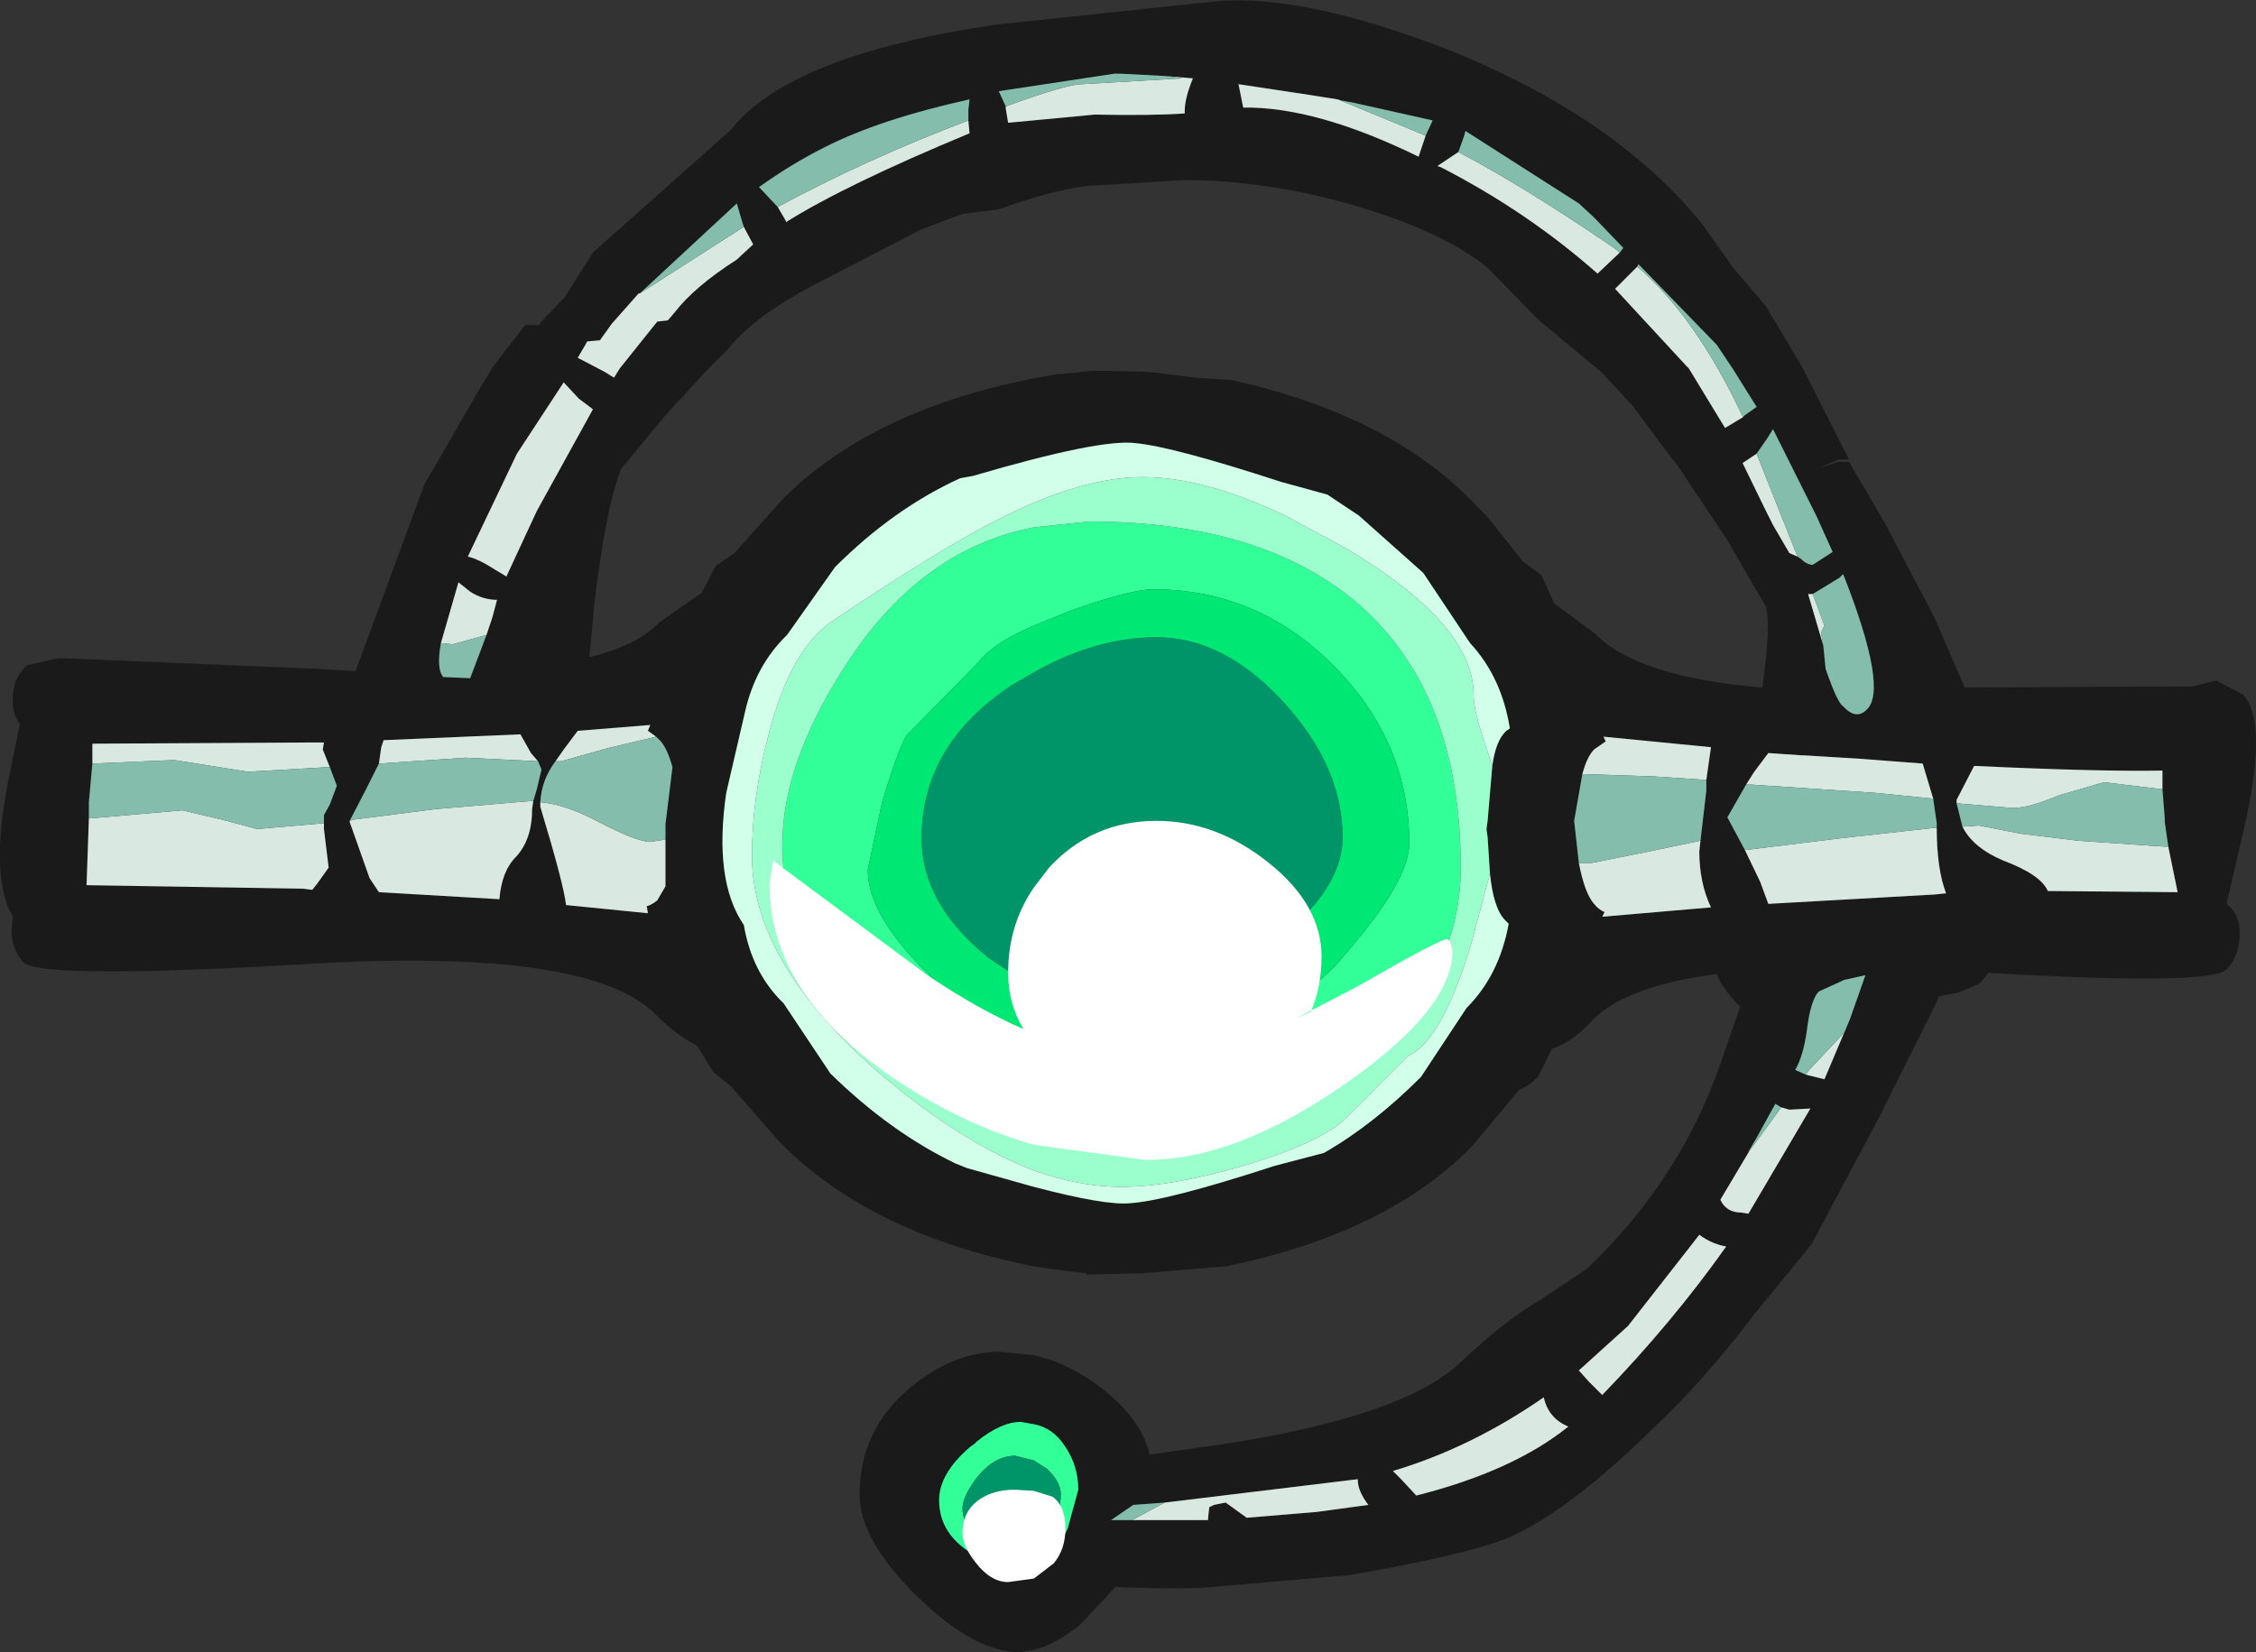 <?xml version="1.0" encoding="UTF-8" standalone="no"?>
<svg xmlns:ffdec="https://www.free-decompiler.com/flash" xmlns:xlink="http://www.w3.org/1999/xlink" ffdec:objectType="frame" height="70.65px" width="96.45px" xmlns="http://www.w3.org/2000/svg">
  <rect width="100%" height="100%" fill="#333333" stroke="none"/>
  <g transform="matrix(1.0, 0.0, 0.0, 1.0, 34.7, 82.05)">
    <use ffdec:characterId="311" height="70.65" transform="matrix(1.0, 0.0, 0.0, 1.0, -34.7, -82.05)" width="96.45" xlink:href="#shape0"/>
  </g>
  <defs>
    <g id="shape0" transform="matrix(1.0, 0.0, 0.0, 1.0, 34.7, 82.05)">
      <path d="M9.5 -27.9 Q2.45 -29.3 -1.4 -33.25 L-3.45 -35.6 -4.2 -36.2 -4.9 -37.35 Q-5.75 -37.75 -6.65 -38.65 -9.4 -41.5 -21.2 -40.85 -32.9 -40.15 -33.7 -40.9 -34.25 -41.5 -34.2 -42.4 L-34.15 -42.85 Q-35.15 -44.55 -34.35 -48.65 L-33.85 -51.1 Q-34.2 -51.55 -34.15 -52.2 -34.15 -53.05 -33.55 -53.6 L-32.25 -53.9 -31.9 -53.9 -21.1 -53.45 -19.5 -53.35 -16.55 -61.35 -14.15 -65.5 -13.6 -66.4 -12.25 -68.15 -11.65 -68.15 -11.55 -68.3 -10.55 -69.35 -9.35 -71.25 -3.45 -76.5 Q-0.95 -79.7 7.9 -81.0 L17.35 -82.0 Q21.05 -82.3 27.15 -79.95 34.3 -77.1 38.05 -72.5 L39.4 -70.6 40.8 -68.95 42.35 -66.35 44.35 -62.4 43.9 -62.4 43.1 -62.05 43.9 -62.3 44.35 -62.3 45.7 -60.0 42.95 -60.0 45.7 -60.0 45.9 -59.65 48.0 -55.65 49.3 -52.65 59.05 -52.7 60.05 -52.95 61.2 -52.35 Q62.25 -51.2 61.3 -46.9 L60.5 -43.45 60.5 -43.4 Q61.1 -42.9 61.05 -42.05 61.05 -41.2 60.5 -40.6 59.85 -39.9 50.3 -40.45 L49.95 -40.0 49.0 -39.6 48.2 -39.45 48.0 -39.0 45.65 -34.3 42.75 -28.85 40.3 -25.85 Q38.05 -22.9 36.0 -21.0 32.4 -17.45 29.8 -16.3 27.95 -15.55 23.0 -14.7 L16.65 -14.15 Q14.45 -14.1 13.0 -14.2 L11.45 -12.55 Q10.35 -11.7 9.5 -11.5 L8.9 -11.4 Q6.95 -11.4 4.5 -13.8 2.05 -16.2 2.05 -18.15 2.05 -20.9 4.2 -22.7 6.05 -24.25 8.05 -24.25 L9.5 -24.1 Q11.05 -23.75 12.45 -22.65 14.1 -21.35 14.45 -19.85 L17.6 -20.3 Q25.4 -21.5 27.8 -23.85 29.65 -25.6 31.2 -26.5 L33.15 -27.8 Q37.35 -31.8 39.05 -37.15 L39.7 -39.0 Q38.9 -39.8 38.7 -40.4 34.85 -39.9 33.4 -38.45 32.55 -37.5 31.65 -37.2 L31.05 -36.0 Q30.65 -35.6 30.25 -35.45 L28.2 -33.0 Q24.55 -29.3 17.7 -27.9 L14.05 -27.6 11.75 -27.55 11.75 -27.6 10.15 -27.8 9.5 -27.9 9.5 -31.3 9.5 -27.9 M23.4 -60.0 L22.05 -60.9 20.05 -61.45 Q15.45 -62.95 13.85 -63.1 12.35 -63.3 6.9 -61.7 L6.35 -61.6 Q3.5 -60.3 1.0 -57.8 L-1.05 -54.9 Q-2.4 -53.6 -2.85 -51.6 L-3.65 -48.15 Q-4.2 -44.4 -2.9 -42.5 -2.55 -40.45 -1.2 -39.15 L0.8 -36.15 Q3.35 -33.65 6.15 -32.3 L6.65 -32.1 9.5 -31.3 Q12.55 -30.5 13.6 -30.6 15.2 -30.7 19.8 -32.2 L21.9 -32.75 Q24.0 -33.95 26.05 -36.0 L28.0 -38.95 Q29.4 -40.35 29.8 -42.55 L29.65 -42.7 Q29.15 -43.2 29.0 -44.7 L28.9 -46.25 28.85 -46.6 28.9 -46.95 29.1 -49.3 Q29.25 -50.4 29.7 -50.8 L29.85 -50.9 Q29.5 -53.1 28.15 -54.55 L26.15 -57.55 23.4 -60.0 28.85 -60.0 23.4 -60.0 M38.45 -60.0 L37.05 -62.1 36.25 -63.15 35.1 -64.7 33.75 -66.15 31.1 -68.35 28.9 -70.6 Q27.0 -72.15 23.25 -73.25 19.45 -74.35 15.95 -74.35 L11.8 -74.1 Q10.2 -73.9 8.0 -73.1 L6.45 -72.9 4.7 -72.25 0.75 -70.2 0.35 -70.0 Q-2.45 -68.55 -3.55 -67.15 L-4.45 -66.25 -6.2 -64.35 -8.15 -62.0 Q-8.8 -60.35 -9.3 -56.15 L-9.5 -53.95 Q-7.45 -54.45 -6.5 -55.45 L-4.7 -56.7 -4.1 -57.85 -3.3 -58.4 -1.2 -60.75 Q2.9 -64.8 10.5 -66.05 L10.6 -66.05 12.05 -66.2 14.4 -66.15 16.4 -65.9 17.95 -65.8 Q24.75 -64.3 28.4 -60.45 L28.85 -60.0 30.4 -58.05 31.2 -57.45 31.75 -56.25 33.5 -54.95 Q35.3 -53.1 40.65 -52.65 L40.7 -53.1 Q41.0 -55.3 40.8 -56.1 L39.15 -58.95 38.45 -60.0 40.9 -60.0 38.45 -60.0 M40.4 -62.65 L39.8 -62.25 40.75 -60.3 40.9 -60.0 41.1 -59.6 41.8 -58.4 42.15 -58.25 42.3 -58.15 Q42.55 -57.9 42.8 -57.9 L43.65 -58.45 42.95 -60.0 41.9 -62.1 41.1 -63.7 40.85 -63.3 40.4 -62.65 M42.8 -56.65 L42.7 -56.65 42.6 -56.65 43.25 -54.45 43.35 -53.45 Q43.85 -52.0 44.1 -51.85 44.65 -51.25 45.1 -51.7 46.05 -52.55 44.1 -57.5 L43.95 -57.35 42.8 -56.65 M47.95 -47.9 L47.5 -49.4 44.9 -49.6 42.45 -49.75 42.35 -49.75 40.9 -49.85 40.3 -49.05 39.95 -48.5 39.15 -47.1 39.9 -45.7 40.55 -44.35 40.9 -43.4 48.0 -43.8 48.5 -43.85 Q48.1 -44.9 48.1 -46.65 L48.1 -46.85 48.0 -47.55 47.95 -47.9 M48.0 -55.65 L48.0 -47.55 48.0 -55.65 M22.5 -77.8 L20.9 -78.05 18.25 -78.45 18.45 -77.45 Q21.55 -77.5 25.95 -75.35 L26.25 -76.25 26.55 -76.9 23.2 -77.65 22.4 -77.8 22.5 -77.8 M34.55 -71.25 L34.7 -71.45 33.45 -72.75 32.8 -73.35 27.95 -76.45 27.9 -76.25 27.65 -75.55 26.75 -74.95 26.9 -74.9 Q30.6 -73.0 33.6 -70.35 L34.55 -71.25 M6.7 -76.9 L6.7 -77.35 6.75 -77.8 Q2.9 -76.95 0.55 -75.75 -0.85 -75.05 -2.25 -74.05 L-1.45 -73.2 -1.1 -72.6 -1.1 -72.55 Q1.45 -74.15 6.75 -76.35 L6.7 -76.9 M8.3 -77.5 L8.3 -77.4 8.4 -76.8 12.1 -77.15 Q14.6 -77.1 15.95 -77.2 L15.95 -77.3 Q15.95 -77.85 16.3 -78.7 L15.1 -78.8 13.2 -78.9 12.95 -78.9 8.0 -78.15 8.3 -77.5 M35.3 -70.65 L34.35 -69.7 37.4 -66.4 37.5 -66.3 39.05 -63.75 39.8 -64.2 39.9 -64.3 40.4 -64.65 39.4 -66.25 38.7 -67.3 35.45 -70.65 35.35 -70.75 35.3 -70.65 M38.25 -48.7 L38.45 -50.1 33.85 -50.55 33.95 -50.35 33.45 -50.0 Q33.15 -49.7 32.95 -48.95 L32.6 -46.95 32.8 -45.15 Q33.05 -43.85 33.45 -43.4 33.65 -43.15 33.9 -43.05 L33.8 -42.85 38.45 -43.25 Q37.95 -44.3 37.95 -45.65 L38.0 -46.1 38.25 -48.25 38.25 -48.7 M48.0 -39.0 L48.0 -43.8 48.0 -39.0 M37.95 -29.25 L34.9 -25.35 32.8 -23.45 33.2 -23.0 33.8 -22.4 Q36.8 -25.5 39.1 -28.75 38.5 -28.85 37.95 -29.25 M40.1 -32.85 L38.85 -30.75 Q39.1 -30.2 39.75 -30.2 L40.05 -30.15 42.7 -34.65 41.8 -34.6 41.45 -34.7 41.2 -34.85 40.4 -33.4 40.05 -32.8 40.1 -32.85 M15.1 -17.8 L14.45 -17.75 13.75 -17.7 12.8 -17.05 13.7 -17.05 16.95 -17.05 16.95 -17.15 17.0 -17.6 17.2 -17.7 17.7 -17.8 18.6 -17.15 21.6 -17.4 23.8 -17.7 Q23.35 -18.3 23.35 -18.75 L23.35 -18.8 15.1 -17.8 M9.5 -15.15 Q10.4 -15.45 10.95 -16.7 L11.4 -18.35 Q11.4 -19.4 10.8 -20.25 10.3 -21.0 9.5 -21.15 L8.95 -21.25 Q8.1 -21.25 7.05 -20.4 L6.95 -20.3 6.8 -20.2 Q5.45 -19.05 5.45 -17.9 5.45 -16.7 6.45 -15.9 7.45 -15.1 9.0 -15.1 L9.5 -15.15 9.5 -11.5 9.5 -15.15 M9.5 -24.1 L9.5 -21.15 9.5 -24.1 M31.3 -22.3 Q28.2 -20.15 24.85 -19.15 L25.2 -18.8 25.85 -18.1 Q30.0 -19.15 32.35 -21.05 31.5 -21.4 31.3 -22.3 M58.0 -45.85 L57.85 -46.9 57.85 -47.05 57.75 -48.3 57.75 -49.1 Q55.05 -49.05 49.7 -49.3 L48.95 -47.85 48.95 -47.7 49.2 -46.7 Q49.65 -45.8 50.95 -45.25 52.55 -44.65 52.85 -43.95 L58.4 -43.9 58.0 -45.85 M44.4 -38.5 L45.05 -40.35 44.15 -40.15 43.05 -39.65 Q42.7 -39.25 42.55 -38.0 42.4 -36.9 42.05 -36.3 L42.5 -36.1 43.3 -35.9 44.4 -38.5 M-20.6 -49.25 L-20.9 -50.0 -20.85 -50.3 -21.7 -50.3 -30.75 -50.25 -30.75 -49.4 -30.9 -47.75 -30.9 -47.05 -31.0 -44.2 -21.75 -44.05 -21.35 -44.0 -21.15 -44.25 -20.65 -44.95 -20.85 -46.6 -20.85 -46.75 -20.85 -46.85 -20.85 -47.2 -20.6 -47.65 -20.3 -48.45 -20.6 -49.25 M-7.35 -69.5 L-7.4 -69.5 -8.55 -68.2 -9.05 -67.5 -9.6 -67.45 -9.65 -67.35 -10.0 -66.75 -8.85 -66.15 -8.45 -65.9 -8.2 -66.3 -6.6 -68.3 -6.15 -68.35 -5.85 -68.7 Q-5.0 -69.8 -3.2 -70.95 L-2.5 -71.6 -2.9 -72.35 -2.95 -72.5 -3.2 -73.35 -7.35 -69.5 M-9.95 -65.0 L-10.6 -65.7 -12.6 -62.65 -14.7 -58.25 Q-14.25 -58.15 -13.55 -57.7 L-13.05 -57.4 -11.75 -60.2 -9.35 -64.55 -9.95 -65.0 M-13.9 -54.9 L-13.65 -55.65 -13.45 -56.4 Q-14.05 -56.4 -14.6 -56.75 L-15.1 -57.15 -15.85 -54.55 Q-16.05 -53.45 -15.75 -53.1 L-14.6 -53.05 -13.9 -54.9 M-11.7 -49.5 L-12.0 -49.85 -12.45 -50.65 -18.3 -50.4 -18.4 -50.1 -18.5 -49.4 -19.05 -48.3 -19.75 -46.95 -19.75 -46.9 -18.9 -44.5 -18.5 -43.9 -13.35 -43.6 Q-13.25 -44.8 -12.65 -45.4 -11.95 -46.15 -11.95 -47.45 L-11.9 -47.8 -11.75 -48.3 -11.55 -49.15 -11.7 -49.5 M-10.95 -49.5 Q-11.55 -48.7 -11.6 -47.75 L-11.6 -47.55 Q-10.6 -44.25 -10.5 -43.35 L-7.0 -43.0 -7.05 -43.3 Q-6.85 -43.35 -6.6 -43.55 L-6.25 -44.15 -6.25 -46.15 -6.25 -46.8 -5.95 -49.25 Q-6.2 -50.15 -6.55 -50.45 L-6.65 -50.55 -7.0 -50.8 -6.9 -51.05 -10.0 -50.8 -10.6 -50.0 -10.95 -49.5" fill="#1a1a1a" fill-rule="evenodd" stroke="none"/>
      <path d="M9.5 -33.65 Q6.35 -34.5 3.65 -36.55 -1.25 -40.35 -1.25 -45.95 -1.25 -49.55 1.65 -53.9 4.8 -58.6 9.5 -59.5 L11.85 -59.75 Q19.3 -59.75 23.4 -56.2 27.75 -52.4 27.75 -44.95 27.75 -39.8 22.7 -36.15 18.4 -33.05 14.15 -33.05 L9.5 -33.65 9.5 -37.1 9.5 -33.65 M9.5 -55.3 Q7.75 -54.55 7.15 -53.75 L4.05 -50.6 Q3.65 -49.9 3.0 -47.7 L2.4 -44.85 Q2.4 -42.6 5.9 -39.55 7.85 -37.85 9.5 -37.1 10.75 -36.55 11.8 -36.55 14.05 -36.55 17.1 -37.6 21.05 -39.0 22.9 -41.35 25.55 -44.4 25.55 -46.0 25.55 -50.3 22.35 -53.55 19.1 -56.85 14.6 -56.85 13.65 -56.85 11.1 -55.95 L9.5 -55.3 9.5 -59.5 9.5 -55.3 M9.5 -21.15 Q10.3 -21.0 10.8 -20.25 11.4 -19.4 11.4 -18.35 L10.95 -16.7 Q10.4 -15.45 9.5 -15.15 L9.5 -16.25 9.5 -15.15 9.0 -15.1 Q7.45 -15.1 6.45 -15.9 5.45 -16.7 5.45 -17.9 5.45 -19.05 6.8 -20.2 L6.95 -20.3 7.05 -20.4 Q8.1 -21.25 8.95 -21.25 L9.5 -21.15 9.5 -19.6 9.5 -21.15 M9.5 -16.25 L10.1 -16.7 Q10.65 -17.3 10.65 -18.15 10.65 -18.7 10.05 -19.25 L9.5 -19.6 8.7 -19.8 Q7.8 -19.8 7.05 -18.85 6.45 -18.05 6.45 -17.55 6.45 -17.0 6.9 -16.5 7.4 -15.95 8.1 -15.95 L9.5 -16.25" fill="#33ff99" fill-rule="evenodd" stroke="none"/>
      <path d="M9.5 -39.8 L7.55 -41.1 Q4.7 -43.4 4.7 -46.2 4.7 -50.2 8.55 -52.75 L9.5 -53.3 9.5 -39.8 9.5 -53.3 Q12.15 -54.8 14.75 -54.8 17.65 -54.8 20.2 -52.0 22.7 -49.25 22.7 -46.25 22.7 -43.7 18.95 -41.15 15.55 -38.85 13.3 -38.85 11.35 -38.85 9.5 -39.8 M9.5 -19.6 L10.05 -19.25 Q10.65 -18.7 10.65 -18.15 10.65 -17.3 10.1 -16.7 L9.5 -16.25 8.1 -15.95 Q7.4 -15.95 6.9 -16.5 6.45 -17.0 6.45 -17.55 6.45 -18.05 7.05 -18.85 7.8 -19.8 8.7 -19.8 L9.5 -19.6 9.5 -16.25 9.5 -19.6" fill="#009568" fill-rule="evenodd" stroke="none"/>
      <path d="M20.25 -60.0 L9.5 -60.0 9.5 -59.5 9.5 -60.0 20.25 -60.0 22.85 -58.6 Q28.3 -55.35 28.3 -52.35 28.3 -51.65 28.8 -50.2 L29.1 -49.3 28.9 -46.95 28.85 -46.6 28.9 -46.25 29.0 -44.7 28.2 -41.7 Q26.95 -37.55 25.5 -36.9 L22.85 -34.25 Q21.8 -33.2 18.45 -32.2 15.35 -31.3 13.25 -31.3 11.45 -31.3 9.5 -32.0 6.5 -33.15 3.15 -35.95 -2.55 -40.8 -2.55 -45.45 -2.55 -47.95 -1.85 -50.6 -0.9 -54.3 0.9 -55.5 5.65 -58.7 8.2 -59.95 11.6 -61.65 14.15 -61.65 16.8 -61.65 20.25 -60.0 M9.5 -33.65 L9.5 -32.0 9.5 -33.65 14.15 -33.05 Q18.4 -33.05 22.7 -36.15 27.75 -39.8 27.75 -44.95 27.75 -52.4 23.4 -56.2 19.3 -59.75 11.85 -59.75 L9.5 -59.5 Q4.8 -58.6 1.65 -53.9 -1.25 -49.55 -1.25 -45.95 -1.25 -40.35 3.65 -36.55 6.35 -34.5 9.5 -33.65" fill="#9bffcd" fill-rule="evenodd" stroke="none"/>
      <path d="M9.5 -37.1 Q7.85 -37.85 5.9 -39.55 2.4 -42.6 2.4 -44.85 L3.0 -47.7 Q3.65 -49.9 4.05 -50.6 L7.15 -53.75 Q7.75 -54.55 9.5 -55.3 L9.5 -53.3 9.5 -55.3 11.1 -55.95 Q13.65 -56.85 14.6 -56.85 19.1 -56.85 22.35 -53.55 25.55 -50.3 25.55 -46.0 25.55 -44.4 22.9 -41.35 21.05 -39.0 17.1 -37.6 14.05 -36.55 11.8 -36.55 10.75 -36.55 9.5 -37.1 L9.5 -39.8 Q11.35 -38.85 13.3 -38.85 15.55 -38.85 18.95 -41.15 22.7 -43.7 22.7 -46.25 22.7 -49.25 20.2 -52.0 17.65 -54.8 14.75 -54.8 12.15 -54.8 9.5 -53.3 L8.55 -52.75 Q4.7 -50.2 4.7 -46.2 4.7 -43.4 7.55 -41.1 L9.5 -39.8 9.5 -37.1" fill="#00e874" fill-rule="evenodd" stroke="none"/>
      <path d="M9.5 -31.3 L6.65 -32.1 6.15 -32.3 Q3.35 -33.65 0.8 -36.15 L-1.2 -39.15 Q-2.55 -40.45 -2.9 -42.5 -4.2 -44.4 -3.65 -48.15 L-2.85 -51.6 Q-2.4 -53.6 -1.05 -54.9 L1.0 -57.8 Q3.5 -60.3 6.35 -61.6 L6.9 -61.7 Q12.35 -63.3 13.85 -63.1 15.45 -62.95 20.05 -61.45 L22.05 -60.9 23.4 -60.0 20.25 -60.0 23.4 -60.0 26.15 -57.55 28.15 -54.55 Q29.5 -53.1 29.85 -50.9 L29.7 -50.8 Q29.25 -50.4 29.1 -49.3 L28.8 -50.2 Q28.3 -51.65 28.3 -52.35 28.3 -55.35 22.85 -58.6 L20.25 -60.0 Q16.8 -61.65 14.15 -61.65 11.6 -61.65 8.2 -59.95 5.65 -58.7 0.9 -55.5 -0.9 -54.3 -1.85 -50.6 -2.55 -47.95 -2.55 -45.45 -2.55 -40.8 3.15 -35.95 6.5 -33.15 9.5 -32.0 L9.5 -31.3 9.5 -32.0 Q11.45 -31.3 13.25 -31.3 15.35 -31.3 18.45 -32.2 21.8 -33.2 22.85 -34.25 L25.5 -36.9 Q26.95 -37.55 28.2 -41.7 L29.0 -44.7 Q29.15 -43.2 29.65 -42.7 L29.8 -42.55 Q29.4 -40.35 28.0 -38.95 L26.05 -36.0 Q24.0 -33.95 21.9 -32.75 L19.8 -32.2 Q15.2 -30.7 13.6 -30.6 12.55 -30.5 9.5 -31.3" fill="#d2ffe9" fill-rule="evenodd" stroke="none"/>
      <path d="M40.9 -60.0 L40.75 -60.3 39.8 -62.25 40.4 -62.65 41.45 -60.0 42.15 -58.25 41.8 -58.4 41.1 -59.6 40.9 -60.0 41.45 -60.0 40.9 -60.0 M43.25 -54.45 L42.6 -56.65 42.7 -56.65 42.8 -56.65 43.3 -55.3 43.15 -55.0 43.25 -54.45 M39.95 -48.5 L40.3 -49.05 40.9 -49.85 42.35 -49.75 42.45 -49.75 44.9 -49.6 47.5 -49.4 47.95 -47.9 45.45 -48.15 40.15 -48.5 39.95 -48.5 M26.25 -76.25 L25.95 -75.35 Q21.55 -77.5 18.45 -77.45 L18.25 -78.45 20.9 -78.05 22.5 -77.8 26.25 -76.25 M34.55 -71.25 L33.6 -70.35 Q30.6 -73.0 26.9 -74.9 L26.75 -74.95 27.65 -75.55 Q30.5 -74.05 34.3 -71.45 L34.55 -71.25 M-1.45 -73.2 Q2.35 -75.25 6.7 -76.9 L6.75 -76.35 Q1.45 -74.15 -1.1 -72.55 L-1.1 -72.6 -1.45 -73.2 M15.1 -78.8 L16.3 -78.7 Q15.95 -77.85 15.95 -77.3 L15.95 -77.2 Q14.6 -77.1 12.1 -77.15 L8.4 -76.8 8.3 -77.4 8.3 -77.5 Q10.9 -78.45 11.55 -78.45 L15.85 -78.7 15.1 -78.8 M39.8 -64.2 L39.05 -63.75 37.5 -66.3 37.4 -66.4 34.35 -69.7 35.3 -70.65 Q37.8 -68.5 39.8 -64.25 L39.8 -64.2 M32.95 -48.95 Q33.15 -49.7 33.45 -50.0 L33.95 -50.35 33.85 -50.55 38.45 -50.1 38.25 -48.7 36.0 -48.85 32.95 -48.95 M38.0 -46.1 L37.95 -45.65 Q37.95 -44.3 38.45 -43.25 L33.8 -42.85 33.9 -43.05 Q33.65 -43.15 33.45 -43.4 33.05 -43.85 32.8 -45.15 L33.35 -45.15 35.85 -45.65 38.0 -46.1 M39.9 -45.7 L43.95 -46.2 48.0 -46.65 48.0 -43.8 48.0 -46.65 48.1 -46.65 Q48.1 -44.9 48.5 -43.85 L48.0 -43.8 40.9 -43.4 40.55 -44.35 39.9 -45.7 M37.95 -29.25 Q38.5 -28.85 39.1 -28.75 36.8 -25.5 33.8 -22.4 L33.2 -23.0 32.8 -23.45 34.9 -25.35 37.95 -29.25 M41.45 -34.7 L41.8 -34.6 42.7 -34.65 40.05 -30.15 39.75 -30.2 Q39.1 -30.2 38.85 -30.75 L40.1 -32.85 40.95 -34.0 41.45 -34.7 M13.7 -17.05 L15.0 -17.75 15.1 -17.8 23.35 -18.8 23.35 -18.75 Q23.35 -18.3 23.8 -17.7 L21.6 -17.4 18.6 -17.15 17.7 -17.8 17.2 -17.7 17.0 -17.6 16.95 -17.15 16.95 -17.05 13.7 -17.05 M31.3 -22.3 Q31.5 -21.4 32.35 -21.05 30.0 -19.15 25.85 -18.1 L25.2 -18.8 24.85 -19.15 Q28.2 -20.15 31.3 -22.3 M49.2 -46.7 L49.9 -46.75 51.7 -46.4 54.15 -46.1 57.8 -45.85 58.0 -45.85 58.4 -43.9 52.85 -43.95 Q52.55 -44.65 50.95 -45.25 49.65 -45.8 49.2 -46.7 M57.75 -48.3 L55.25 -48.6 53.35 -48.05 Q52.05 -47.5 51.35 -47.5 L48.95 -47.7 48.95 -47.85 49.7 -49.3 Q55.05 -49.05 57.75 -49.1 L57.75 -48.3 M42.5 -36.1 L42.65 -36.3 44.15 -37.9 44.4 -38.5 43.3 -35.9 42.5 -36.1 M-30.75 -49.4 L-30.75 -50.25 -21.7 -50.3 -20.85 -50.3 -20.9 -50.0 -20.6 -49.25 -24.1 -49.05 -27.25 -49.55 -30.75 -49.4 M-20.85 -46.85 L-20.85 -46.75 -20.85 -46.6 -20.65 -44.95 -21.15 -44.25 -21.35 -44.0 -21.75 -44.05 -31.0 -44.2 -30.9 -47.05 -26.9 -47.4 -25.2 -47.0 -23.7 -46.6 -20.85 -46.85 M-2.9 -72.35 L-2.5 -71.6 -3.2 -70.95 Q-5.0 -69.8 -5.85 -68.7 L-6.15 -68.35 -6.6 -68.3 -8.2 -66.3 -8.45 -65.9 -8.85 -66.15 -10.0 -66.75 -9.65 -67.35 -9.6 -67.45 -9.05 -67.5 -8.55 -68.2 -7.4 -69.5 -7.35 -69.5 -2.9 -72.35 M-15.85 -54.55 L-15.1 -57.15 -14.6 -56.75 Q-14.05 -56.4 -13.45 -56.4 L-13.65 -55.65 -13.9 -54.9 -15.35 -54.5 -15.85 -54.55 M-9.95 -65.0 L-9.35 -64.55 -11.75 -60.2 -13.05 -57.4 -13.55 -57.7 Q-14.25 -58.15 -14.7 -58.25 L-12.6 -62.65 -10.6 -65.7 -9.95 -65.0 M-18.5 -49.4 L-18.4 -50.1 -18.3 -50.4 -12.45 -50.65 -12.0 -49.85 -11.7 -49.5 -14.8 -49.65 -18.5 -49.4 M-11.9 -47.8 L-11.95 -47.45 Q-11.95 -46.15 -12.65 -45.4 -13.25 -44.8 -13.35 -43.6 L-18.5 -43.9 -18.9 -44.5 -19.75 -46.9 -19.75 -46.95 -19.6 -47.0 -16.1 -47.45 -12.0 -47.8 -11.9 -47.8 M-6.65 -50.55 L-8.75 -50.05 -10.7 -49.5 -10.95 -49.5 -10.6 -50.0 -10.0 -50.8 -6.9 -51.05 -7.0 -50.8 -6.65 -50.55 M-11.6 -47.75 Q-10.5 -47.65 -9.1 -46.9 -7.45 -46.05 -6.9 -46.05 L-6.25 -46.15 -6.25 -44.15 -6.6 -43.55 Q-6.85 -43.35 -7.05 -43.3 L-7.0 -43.0 -10.5 -43.35 Q-10.6 -44.25 -11.6 -47.55 L-11.6 -47.75" fill="#d9e8e1" fill-rule="evenodd" stroke="none"/>
      <path d="M40.4 -62.65 L40.85 -63.3 41.1 -63.7 41.9 -62.1 42.95 -60.0 41.45 -60.0 40.4 -62.65 M41.45 -60.0 L42.95 -60.0 43.65 -58.45 42.8 -57.9 Q42.55 -57.9 42.3 -58.15 L42.15 -58.25 41.45 -60.0 M43.25 -54.45 L43.15 -55.0 43.3 -55.3 42.8 -56.65 43.95 -57.35 44.1 -57.5 Q46.05 -52.55 45.1 -51.7 44.65 -51.25 44.1 -51.85 43.85 -52.0 43.35 -53.45 L43.25 -54.45 M39.95 -48.5 L40.15 -48.5 45.45 -48.15 47.95 -47.9 48.0 -47.55 48.0 -46.65 48.0 -47.55 48.1 -46.85 48.1 -46.65 48.0 -46.65 43.95 -46.2 39.9 -45.7 39.15 -47.1 39.95 -48.5 M22.5 -77.8 L22.4 -77.8 23.2 -77.65 26.55 -76.9 26.25 -76.25 22.5 -77.8 M27.65 -75.55 L27.9 -76.25 27.95 -76.45 32.8 -73.35 33.45 -72.75 34.7 -71.45 34.55 -71.25 34.3 -71.45 Q30.5 -74.05 27.65 -75.55 M-1.45 -73.2 L-2.25 -74.05 Q-0.85 -75.05 0.55 -75.75 2.9 -76.95 6.75 -77.8 L6.7 -77.35 6.7 -76.9 Q2.35 -75.25 -1.45 -73.2 M8.3 -77.5 L8.0 -78.15 12.95 -78.9 13.2 -78.9 15.1 -78.8 15.85 -78.7 11.55 -78.45 Q10.9 -78.45 8.3 -77.5 M35.3 -70.65 L35.35 -70.75 35.45 -70.65 38.7 -67.3 39.4 -66.25 40.4 -64.65 39.9 -64.3 39.8 -64.2 39.8 -64.25 Q37.8 -68.5 35.3 -70.65 M32.95 -48.95 L36.0 -48.85 38.25 -48.7 38.25 -48.25 38.0 -46.1 35.85 -45.65 33.35 -45.15 32.8 -45.15 32.6 -46.95 32.95 -48.95 M40.1 -32.85 L40.05 -32.8 40.4 -33.4 41.2 -34.85 41.45 -34.7 40.95 -34.0 40.1 -32.85 M13.7 -17.05 L12.8 -17.05 13.75 -17.7 14.45 -17.75 15.1 -17.8 15.0 -17.75 13.7 -17.05 M58.0 -45.85 L57.8 -45.85 54.15 -46.1 51.7 -46.4 49.9 -46.75 49.2 -46.7 48.95 -47.7 51.35 -47.5 Q52.05 -47.5 53.35 -48.05 L55.25 -48.6 57.75 -48.3 57.85 -47.05 57.85 -46.9 58.0 -45.85 M44.4 -38.5 L44.15 -37.9 42.65 -36.3 42.5 -36.1 42.05 -36.3 Q42.4 -36.9 42.55 -38.0 42.7 -39.25 43.05 -39.65 L44.15 -40.15 45.05 -40.35 44.4 -38.5 M-30.75 -49.4 L-27.25 -49.55 -24.1 -49.05 -20.6 -49.25 -20.3 -48.45 -20.6 -47.65 -20.85 -47.2 -20.85 -46.85 -23.7 -46.6 -25.2 -47.0 -26.9 -47.4 -30.9 -47.05 -30.9 -47.75 -30.75 -49.4 M-7.35 -69.5 L-3.2 -73.35 -2.95 -72.5 -2.9 -72.35 -7.35 -69.5 M-15.85 -54.55 L-15.35 -54.5 -13.9 -54.9 -14.6 -53.05 -15.75 -53.1 Q-16.05 -53.45 -15.85 -54.55 M-18.5 -49.4 L-14.8 -49.65 -11.7 -49.5 -11.55 -49.15 -11.75 -48.3 -11.9 -47.8 -12.0 -47.8 -16.1 -47.45 -19.6 -47.0 -19.75 -46.95 -19.05 -48.3 -18.5 -49.4 M-10.95 -49.5 L-10.7 -49.5 -8.75 -50.05 -6.65 -50.55 -6.55 -50.45 Q-6.2 -50.15 -5.95 -49.25 L-6.25 -46.8 -6.25 -46.15 -6.9 -46.05 Q-7.45 -46.05 -9.1 -46.9 -10.5 -47.65 -11.6 -47.75 -11.55 -48.7 -10.95 -49.5" fill="#84bdac" fill-rule="evenodd" stroke="none"/>
      <path d="M9.5 -44.1 L10.15 -44.95 Q12.0 -46.95 14.75 -46.95 17.3 -46.95 19.55 -45.15 21.8 -43.35 21.8 -41.15 21.8 -39.85 21.35 -38.8 L20.7 -38.5 23.3 -39.85 Q26.6 -41.75 27.15 -41.9 L27.3 -41.8 27.4 -41.4 Q27.4 -38.9 22.8 -35.7 18.15 -32.45 14.3 -32.45 L9.5 -33.1 Q6.5 -33.95 3.65 -35.85 -1.8 -39.5 -1.8 -44.25 L-1.65 -45.25 4.95 -40.35 Q7.1 -38.9 9.05 -38.05 8.4 -39.15 8.4 -40.45 8.4 -42.5 9.5 -44.1 L9.5 -33.1 9.5 -44.1 M9.5 -18.3 L10.3 -18.05 Q10.85 -17.65 10.85 -16.7 10.85 -15.8 10.35 -15.2 L9.5 -14.55 8.4 -14.4 Q7.65 -14.4 7.0 -15.25 6.45 -15.95 6.45 -16.5 6.45 -17.45 7.2 -17.95 7.8 -18.35 8.7 -18.35 L9.5 -18.3 9.5 -14.55 9.5 -18.3" fill="#ffffff" fill-rule="evenodd" stroke="none"/>
    </g>
  </defs>
</svg>
